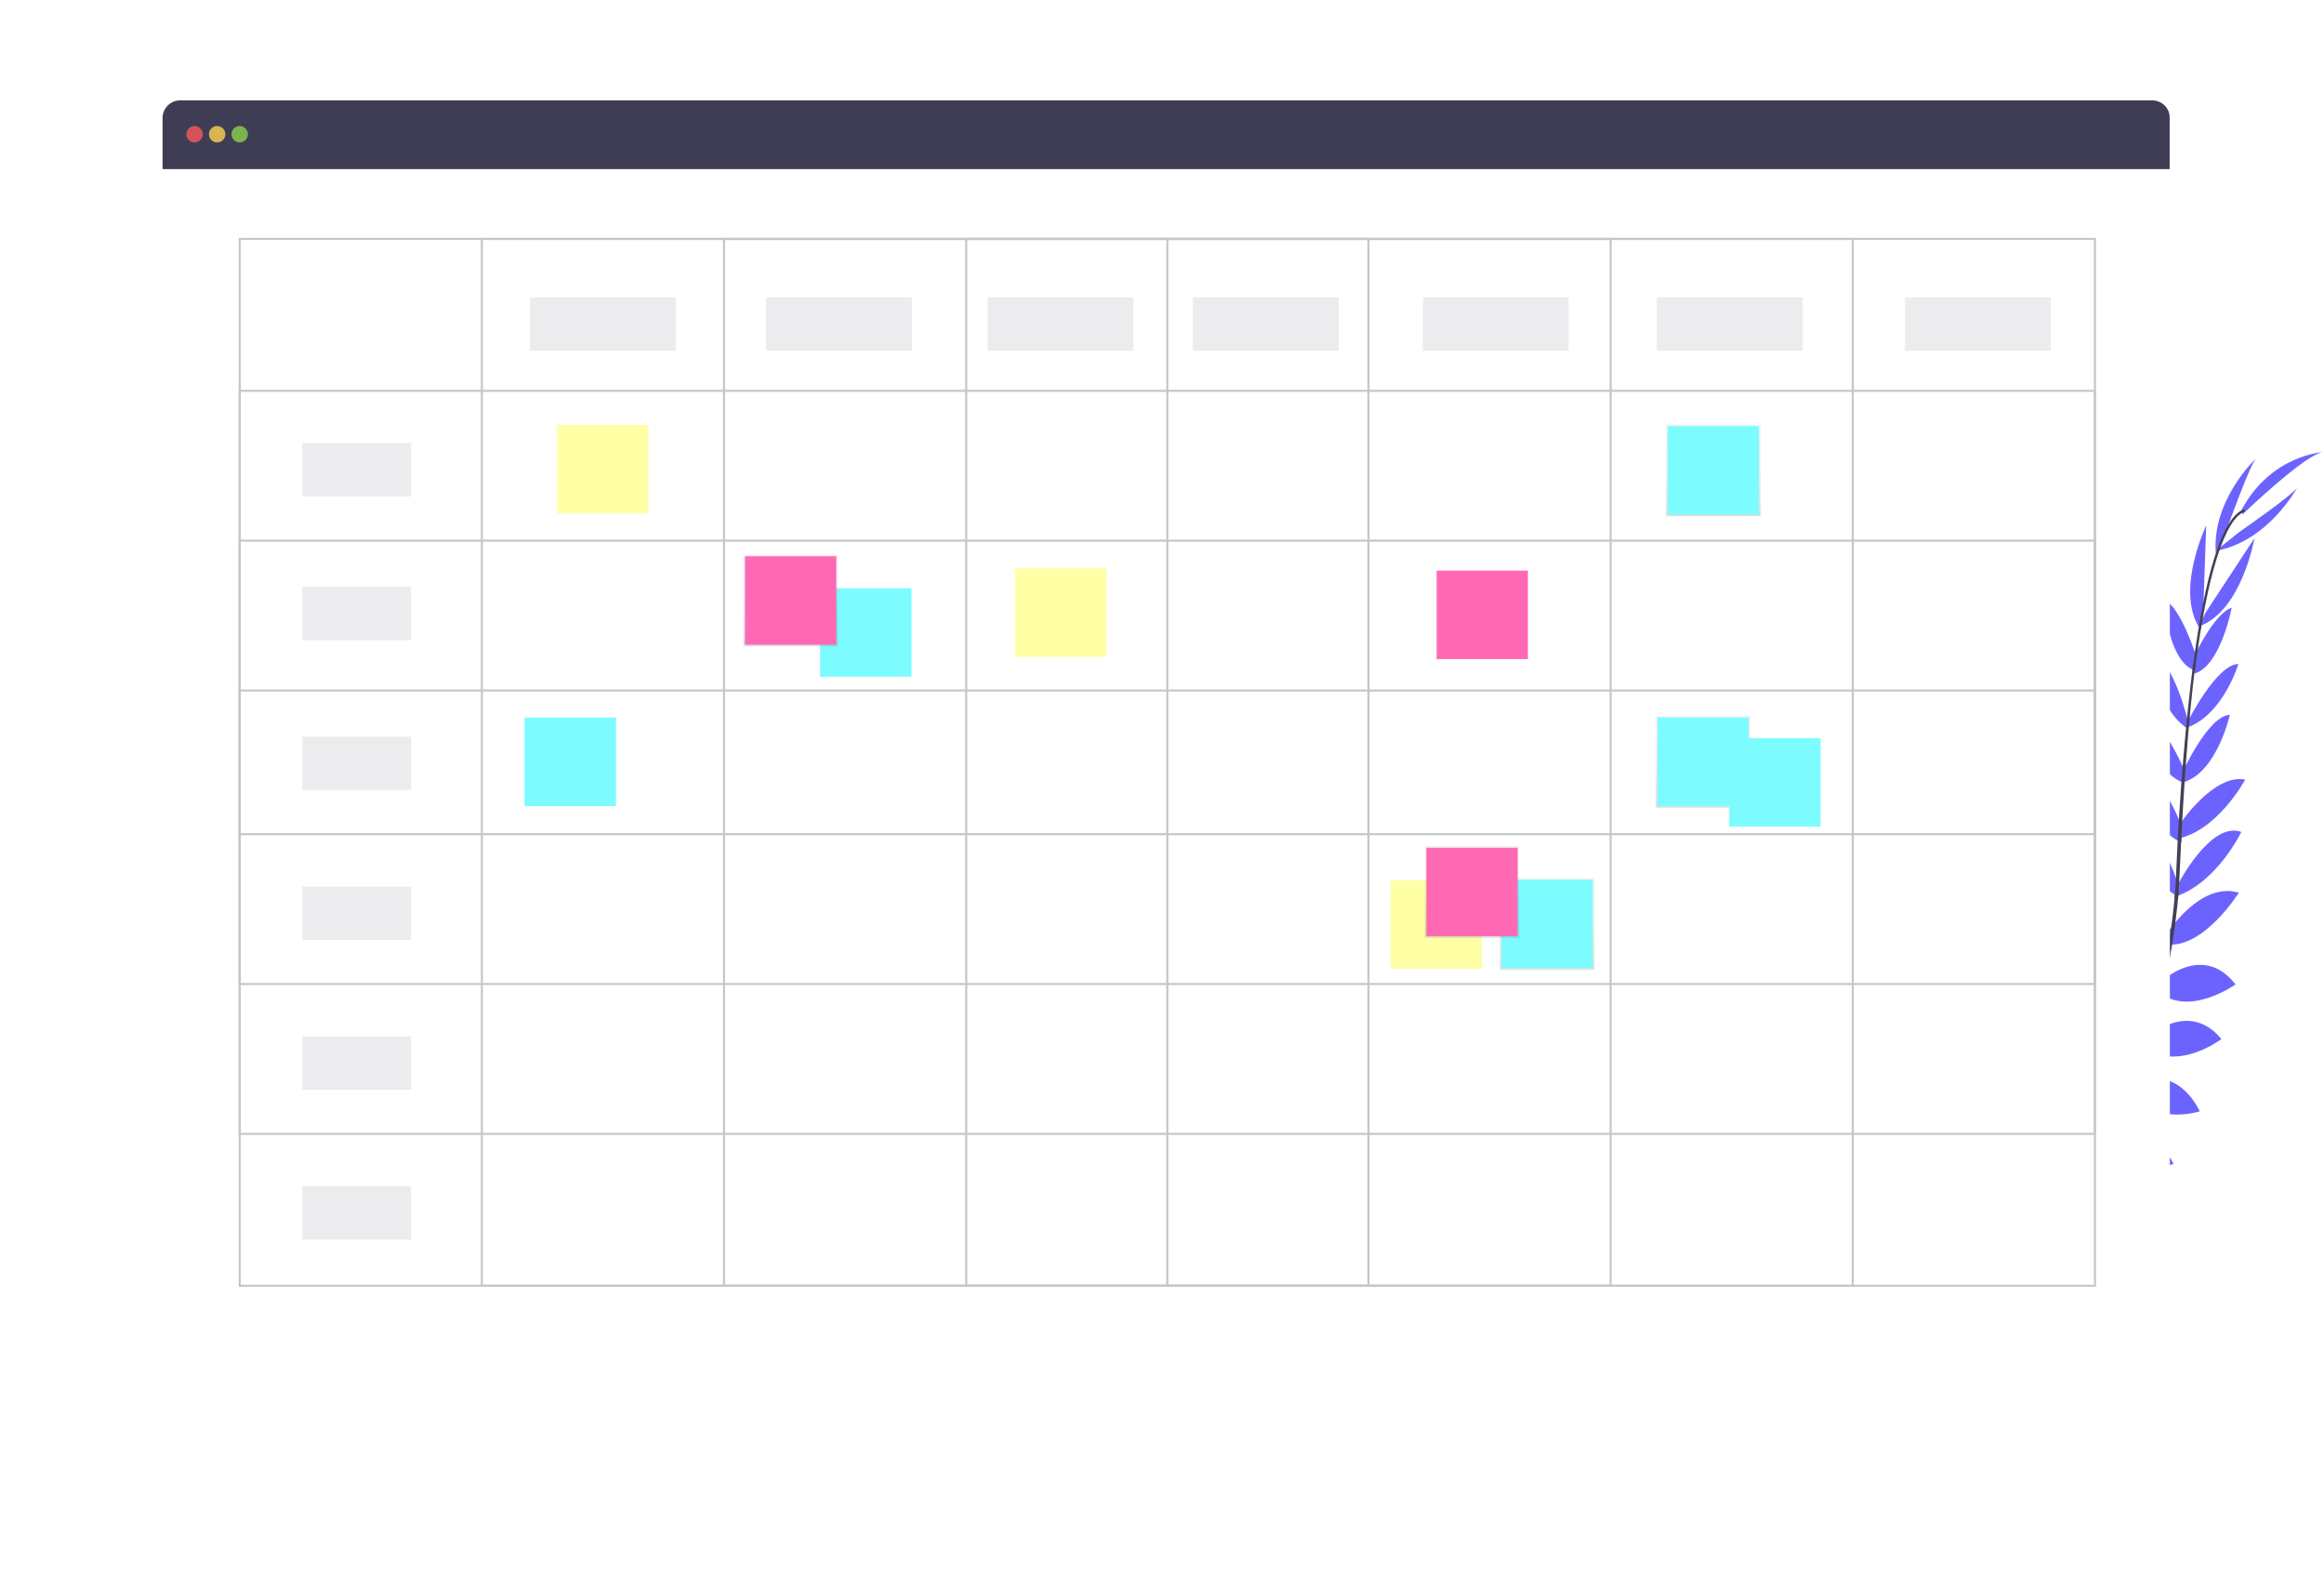 <?xml version="1.0" encoding="utf-8"?>
<!-- Generator: Adobe Illustrator 19.2.1, SVG Export Plug-In . SVG Version: 6.00 Build 0)  -->
<svg version="1.1" id="b07e16be-2c10-4721-ba95-38a6ee556ecd"
	 xmlns="http://www.w3.org/2000/svg" xmlns:xlink="http://www.w3.org/1999/xlink" x="0px" y="0px" viewBox="0 0 1132.4 767.1"
	 style="enable-background:new 0 0 1132.4 767.1;" xml:space="preserve">
<style type="text/css">
	.st0{fill:#6C63FF;}
	.st1{fill:#444053;}
	.st2{fill:#3F3D56;}
	.st3{fill:#FFFFFF;}
	.st4{opacity:0.8;fill:#FA5959;enable-background:new    ;}
	.st5{opacity:0.8;fill:#FED253;enable-background:new    ;}
	.st6{opacity:0.8;fill:#8CCF4D;enable-background:new    ;}
	.st7{opacity:0.3;}
	.st8{fill:none;stroke:#3F3D56;stroke-miterlimit:10;}
	.st9{opacity:0.1;fill:#3F3D56;enable-background:new    ;}
	.st10{fill:url(#SVGID_1_);}
	.st11{fill:#7CFCFF;}
	.st12{fill:url(#SVGID_2_);}
	.st13{fill:#FFFFA5;}
	.st14{fill:url(#SVGID_3_);}
	.st15{fill:url(#SVGID_4_);}
	.st16{fill:url(#SVGID_5_);}
	.st17{fill:#FF69B4;}
	.st18{fill:url(#SVGID_6_);}
	.st19{fill:url(#SVGID_7_);}
	.st20{fill:url(#SVGID_8_);}
	.st21{fill:url(#SVGID_9_);}
	.st22{fill:url(#SVGID_10_);}
	.st23{fill:url(#SVGID_11_);}
	.st24{fill:url(#SVGID_12_);}
</style>
<title>schedule</title>
<path class="st0" d="M958.8,626c0,0-12.3-8.1-24.5-2.3c0,0,3.8,7.2,19.2,6.5L958.8,626z"/>
<path class="st0" d="M960.3,626.4c0,0,3.7,14.2-5.6,23.9c0,0-5.6-5.9,0-20.3L960.3,626.4z"/>
<path class="st0" d="M975.7,612.8c0,0-0.9-12.1-28.3-8.1c0,0-0.1,7.8,9.5,11.5S970.9,616.8,975.7,612.8z"/>
<path class="st0" d="M977.4,612.7c0,0,11.6,3.7,1.3,29.4c0,0-7.6-1.7-9-11.9S972.3,616.4,977.4,612.7z"/>
<path class="st0" d="M992.9,595.5c0,0,1.6-19.9-26.4-17.9c0,0-2,18,21.5,22.7L992.9,595.5z"/>
<path class="st0" d="M1011.3,573c0,0-3.8-22.6-31.8-15.8c0,0-0.1,19.5,27.2,21.2L1011.3,573z"/>
<path class="st0" d="M1024.8,549.7c0,0-6.4-22-34.1-15.4c0,0,6.6,19.8,32.3,19.5L1024.8,549.7z"/>
<path class="st0" d="M1037.6,527c0,0-6.3-22.8-33-16c0,0,8.9,21.7,31.2,19.9L1037.6,527z"/>
<path class="st0" d="M1045.9,505.5c0,0-4.8-27.9-29.7-21.7c0,0,7.2,25.4,27.9,25.8L1045.9,505.5z"/>
<path class="st0" d="M1053.6,479.4c0,0-5.8-28.2-31-20c0,0,9.9,26.6,29.2,23.8L1053.6,479.4z"/>
<path class="st0" d="M1058.4,455.1c0,0-9.2-28.1-28.7-27.4c0,0,9.4,29.7,27,33L1058.4,455.1z"/>
<path class="st0" d="M1061.5,431.4c0,0-10-33.9-25.9-31.3c0,0,6.9,25.9,25.3,36.5L1061.5,431.4z"/>
<path class="st0" d="M1063.2,403.2c0,0-9.4-28.2-25-29.4c0,0,6.4,27.8,24.7,36.7L1063.2,403.2z"/>
<path class="st0" d="M1065.1,376.8c0,0-11.7-28.3-22-28.9c0,0,5.1,27.8,21,33.5L1065.1,376.8z"/>
<path class="st0" d="M1066.4,352.3c0,0-7.2-30.7-17.5-33.2c0,0,1.4,25.1,16.5,35.5L1066.4,352.3z"/>
<path class="st0" d="M1070.3,320.2c0,0-7.6-24.5-15.9-28.2c0,0,1.7,28.8,14,34.2L1070.3,320.2z"/>
<path class="st0" d="M1073.5,299.1l1.5-43.1c0,0-15.6,32.5-2.7,50.8L1073.5,299.1z"/>
<path class="st0" d="M1085.6,256.3c0,0,11.3-31.5,14-33.3c0,0-22.1,20.4-19.9,46.7L1085.6,256.3z"/>
<path class="st0" d="M993.6,595.4c0,0,19.8-2.6,19.2,25.4c0,0-17.9,2.9-23.8-20.3L993.6,595.4z"/>
<path class="st0" d="M1012.3,572.3c0,0,22.9-0.1,21,28.6c0,0-19.2,3.4-25.6-23.2L1012.3,572.3z"/>
<path class="st0" d="M1025,551.6c0,0,20.8-9.8,34.1,15.4c0,0-19.2,8.1-35.9-11.3L1025,551.6z"/>
<path class="st0" d="M1038.1,527.2c0,0,21.3-10.4,33.8,14.2c0,0-22.2,7.6-35.5-10.3L1038.1,527.2z"/>
<path class="st0" d="M1045.6,506c0,0,20.5-19.6,36.8,0.2c0,0-20.9,16.1-37.8,4.1L1045.6,506z"/>
<path class="st0" d="M1052.5,478.7c0,0,20.6-20,36.8,0.9c0,0-23.1,16.4-37.6,3.3L1052.5,478.7z"/>
<path class="st0" d="M1056.3,454.3c0,0,15.9-25,34.6-19.4c0,0-16.5,26.5-34.4,25.3L1056.3,454.3z"/>
<path class="st0" d="M1061,431.3c0,0,16-31.5,31.1-26c0,0-11.5,24.2-31.5,31.3L1061,431.3z"/>
<path class="st0" d="M1062.1,401.6c0,0,16.4-24.8,31.9-21.8c0,0-13.4,25.1-33.4,28.9L1062.1,401.6z"/>
<path class="st0" d="M1063.4,376.3c0,0,12.7-27.8,23.1-28c0,0-6.1,27.6-22.3,32.7L1063.4,376.3z"/>
<path class="st0" d="M1065.9,351.7c0,0,14.2-28.2,24.8-28.2c0,0-7.3,24.1-24.3,30.7L1065.9,351.7z"/>
<path class="st0" d="M1068,322c0,0,10.6-23.3,19.4-25.9c0,0-5.3,28.4-18.2,32.1L1068,322z"/>
<path class="st0" d="M1074.8,298.3l23.7-36.1c0,0-6.1,35.6-27.1,43L1074.8,298.3z"/>
<path class="st0" d="M1091.1,259.2c0,0,27.5-19,28.5-22.1c0,0-14,26.6-40,31.3L1091.1,259.2z"/>
<path class="st0" d="M1092.7,250.6c0,0,31.6-30.4,39.7-30.4c0,0-26.1,1.2-40.4,28.7L1092.7,250.6z"/>
<path class="st1" d="M1068.3,326.5l1.2,0.1c5.9-46.5,14.6-74,24.4-77.4l-0.4-1.1C1083.1,251.7,1074.4,278.8,1068.3,326.5z"/>
<path class="st1" d="M1059.6,437.6l1.7,0.1c0.4-4.3,0.6-8.8,0.8-13.2c1.7-38.5,4.2-73.8,7.6-100.3l-1-1.3
	c-3.4,26.5-6.7,63-8.3,101.5C1060.3,428.9,1060,433.3,1059.6,437.6z"/>
<path class="st1" d="M926.4,648.1c0.3-0.1,30.9-13.8,62.7-46.4c18.6-19.1,34.1-41,45.8-65c14.7-29.9,23.7-66.7,26.7-102.4l-1.8,0.9
	c-6.8,80.2-43.3,135-72.3,164.8c-31.5,32.3-61.8,45.9-62.1,46L926.4,648.1z"/>
<path class="st2" d="M1048.7,48.9H87.8c-4.7,0-8.6,3.8-8.6,8.6v24.9h978V57.4C1057.3,52.7,1053.4,48.9,1048.7,48.9z"/>
<path class="st3" d="M79.3,82.4v561.2c0,9.5,7.7,17.3,17.3,17.3l0,0H1040c9.5,0,17.3-7.7,17.3-17.3l0,0V82.4H79.3z"/>
<circle class="st4" cx="94.8" cy="65.4" r="4"/>
<circle class="st5" cx="105.8" cy="65.4" r="4"/>
<circle class="st6" cx="116.8" cy="65.4" r="4"/>
<g class="st7">
	<rect x="116.8" y="116.4" class="st8" width="904" height="510"/>
	<rect x="234.8" y="116.4" class="st8" width="668" height="510"/>
	<rect x="352.8" y="116.4" class="st8" width="432" height="510"/>
	<rect x="470.8" y="116.4" class="st8" width="196" height="510"/>
	<line class="st8" x1="568.8" y1="116.4" x2="568.8" y2="626.4"/>
	<rect x="116.8" y="190.4" class="st8" width="904" height="362"/>
	<rect x="116.8" y="263.4" class="st8" width="904" height="216"/>
	<rect x="116.8" y="336.4" class="st8" width="904" height="70"/>
</g>
<rect x="258.3" y="144.9" class="st9" width="71" height="26"/>
<rect x="147.3" y="215.9" class="st9" width="53" height="26"/>
<rect x="373.3" y="144.9" class="st9" width="71" height="26"/>
<rect x="481.3" y="144.9" class="st9" width="71" height="26"/>
<rect x="581.3" y="144.9" class="st9" width="71" height="26"/>
<rect x="693.3" y="144.9" class="st9" width="71" height="26"/>
<rect x="807.3" y="144.9" class="st9" width="71" height="26"/>
<rect x="928.3" y="144.9" class="st9" width="71" height="26"/>
<linearGradient id="SVGID_1_" gradientUnits="userSpaceOnUse" x1="421.855" y1="437.52" x2="421.855" y2="482.18" gradientTransform="matrix(1 0 0 -1 0 768)">
	<stop  offset="0" style="stop-color:#808080;stop-opacity:0.25"/>
	<stop  offset="0.54" style="stop-color:#808080;stop-opacity:0.12"/>
	<stop  offset="1" style="stop-color:#808080;stop-opacity:0.1"/>
</linearGradient>

<rect x="399.6" y="286.6" class="st11" width="44.5" height="43.1">
	<animateTransform attributeName="transform"
	  attributeType="XML"
	  type="translate"
		values="0 0;0 48;0 0"
	  dur="2.2s"
	  repeatCount="indefinite"/>
</rect>

<rect x="493.8" y="276.1" class="st12" width="46.1" height="44.7"/>
<rect x="494.6" y="276.9" class="st13" width="44.5" height="43.1">
	<animateTransform attributeName="transform"
	  attributeType="XML"
	  type="translate"
		values="0 0;25 0;0 0"
	  dur="2s"
	  repeatCount="indefinite"/>
</rect>

<rect x="676.8" y="428.1" class="st14" width="46.1" height="44.7"/>
<rect x="677.6" y="428.9" class="st13" width="44.5" height="43.1">
	<animateTransform attributeName="transform"
	  attributeType="XML"
	  type="translate"
		values="0 0;0 58;0 0"
	  dur="2s"
	  repeatCount="indefinite"/>
</rect>

<rect x="270.6" y="206.2" class="st15" width="46.1" height="44.7"/>
<rect x="271.4" y="207" class="st13" width="44.5" height="43.1"/>
<linearGradient id="SVGID_5_" gradientUnits="userSpaceOnUse" x1="385.295" y1="453.11" x2="385.295" y2="497.77" gradientTransform="matrix(1 0 0 -1 0 768)">
	<stop  offset="0" style="stop-color:#808080;stop-opacity:0.25"/>
	<stop  offset="0.54" style="stop-color:#808080;stop-opacity:0.12"/>
	<stop  offset="1" style="stop-color:#808080;stop-opacity:0.1"/>
</linearGradient>
<rect x="362.2" y="270.2" class="st16" width="46.1" height="44.7"/>
<rect x="363" y="271" class="st17" width="44.5" height="43.1"/>
<linearGradient id="SVGID_6_" gradientUnits="userSpaceOnUse" x1="753.855" y1="295.52" x2="753.855" y2="340.18" gradientTransform="matrix(1 0 0 -1 0 768)">
	<stop  offset="0" style="stop-color:#808080;stop-opacity:0.25"/>
	<stop  offset="0.54" style="stop-color:#808080;stop-opacity:0.12"/>
	<stop  offset="1" style="stop-color:#808080;stop-opacity:0.1"/>
</linearGradient>
<rect x="730.8" y="427.8" class="st18" width="46.1" height="44.7"/>
<rect x="731.6" y="428.6" class="st11" width="44.5" height="43.1"/>
<linearGradient id="SVGID_7_" gradientUnits="userSpaceOnUse" x1="834.855" y1="516.52" x2="834.855" y2="561.18" gradientTransform="matrix(1 0 0 -1 0 768)">
	<stop  offset="0" style="stop-color:#808080;stop-opacity:0.25"/>
	<stop  offset="0.54" style="stop-color:#808080;stop-opacity:0.12"/>
	<stop  offset="1" style="stop-color:#808080;stop-opacity:0.1"/>
</linearGradient>
<rect x="811.8" y="206.8" class="st19" width="46.1" height="44.7"/>
<rect x="812.6" y="207.6" class="st11" width="44.5" height="43.1"/>
<linearGradient id="SVGID_8_" gradientUnits="userSpaceOnUse" x1="829.855" y1="374.52" x2="829.855" y2="419.18" gradientTransform="matrix(1 0 0 -1 0 768)">
	<stop  offset="0" style="stop-color:#808080;stop-opacity:0.25"/>
	<stop  offset="0.54" style="stop-color:#808080;stop-opacity:0.12"/>
	<stop  offset="1" style="stop-color:#808080;stop-opacity:0.1"/>
</linearGradient>
<rect x="806.8" y="348.8" class="st20" width="46.1" height="44.7"/>
<rect x="807.6" y="349.6" class="st11" width="44.5" height="43.1"/>
<linearGradient id="SVGID_9_" gradientUnits="userSpaceOnUse" x1="864.855" y1="364.52" x2="864.855" y2="409.18" gradientTransform="matrix(1 0 0 -1 0 768)">
	<stop  offset="0" style="stop-color:#808080;stop-opacity:0.25"/>
	<stop  offset="0.54" style="stop-color:#808080;stop-opacity:0.12"/>
	<stop  offset="1" style="stop-color:#808080;stop-opacity:0.1"/>
</linearGradient>
<rect x="842.6" y="359.6" class="st11" width="44.5" height="43.1">
	<animateTransform attributeName="transform"
	  attributeType="XML"
	  type="translate"
		values="0 0;80 0;0 0"
	  dur="2s"
	  repeatCount="indefinite"/>
</rect>
<linearGradient id="SVGID_10_" gradientUnits="userSpaceOnUse" x1="717.295" y1="311.11" x2="717.295" y2="355.77" gradientTransform="matrix(1 0 0 -1 0 768)">
	<stop  offset="0" style="stop-color:#808080;stop-opacity:0.25"/>
	<stop  offset="0.54" style="stop-color:#808080;stop-opacity:0.12"/>
	<stop  offset="1" style="stop-color:#808080;stop-opacity:0.1"/>
</linearGradient>
<rect x="694.2" y="412.2" class="st22" width="46.1" height="44.7"/>
<rect x="695" y="413" class="st17" width="44.5" height="43.1"/>
<linearGradient id="SVGID_11_" gradientUnits="userSpaceOnUse" x1="722.295" y1="446.11" x2="722.295" y2="490.77" gradientTransform="matrix(1 0 0 -1 0 768)">
	<stop  offset="0" style="stop-color:#808080;stop-opacity:0.25"/>
	<stop  offset="0.54" style="stop-color:#808080;stop-opacity:0.12"/>
	<stop  offset="1" style="stop-color:#808080;stop-opacity:0.1"/>
</linearGradient>
<rect x="700" y="278" class="st17" width="44.5" height="43.1">
	<animateTransform attributeName="transform"
	  attributeType="XML"
	  type="translate"
		values="0 0;0 -62;0 0"
	  dur="3s"
	  repeatCount="indefinite"/>
</rect>
<rect x="147.3" y="285.9" class="st9" width="53" height="26"/>
<rect x="147.3" y="358.9" class="st9" width="53" height="26"/>
<rect x="147.3" y="431.9" class="st9" width="53" height="26"/>
<rect x="147.3" y="504.9" class="st9" width="53" height="26"/>
<rect x="147.3" y="577.9" class="st9" width="53" height="26"/>
<linearGradient id="SVGID_12_" gradientUnits="userSpaceOnUse" x1="277.855" y1="374.52" x2="277.855" y2="419.18" gradientTransform="matrix(1 0 0 -1 0 768)">
	<stop  offset="0" style="stop-color:#808080;stop-opacity:0.25"/>
	<stop  offset="0.54" style="stop-color:#808080;stop-opacity:0.12"/>
	<stop  offset="1" style="stop-color:#808080;stop-opacity:0.1"/>
</linearGradient>
<rect x="255.6" y="349.6" class="st11" width="44.5" height="43.1">
	<animateTransform attributeName="transform"
	  attributeType="XML"
	  type="translate"
		values="0 0;0 -58;0 0"
	  dur="2s"
	  repeatCount="indefinite"/>
</rect>
</svg>
